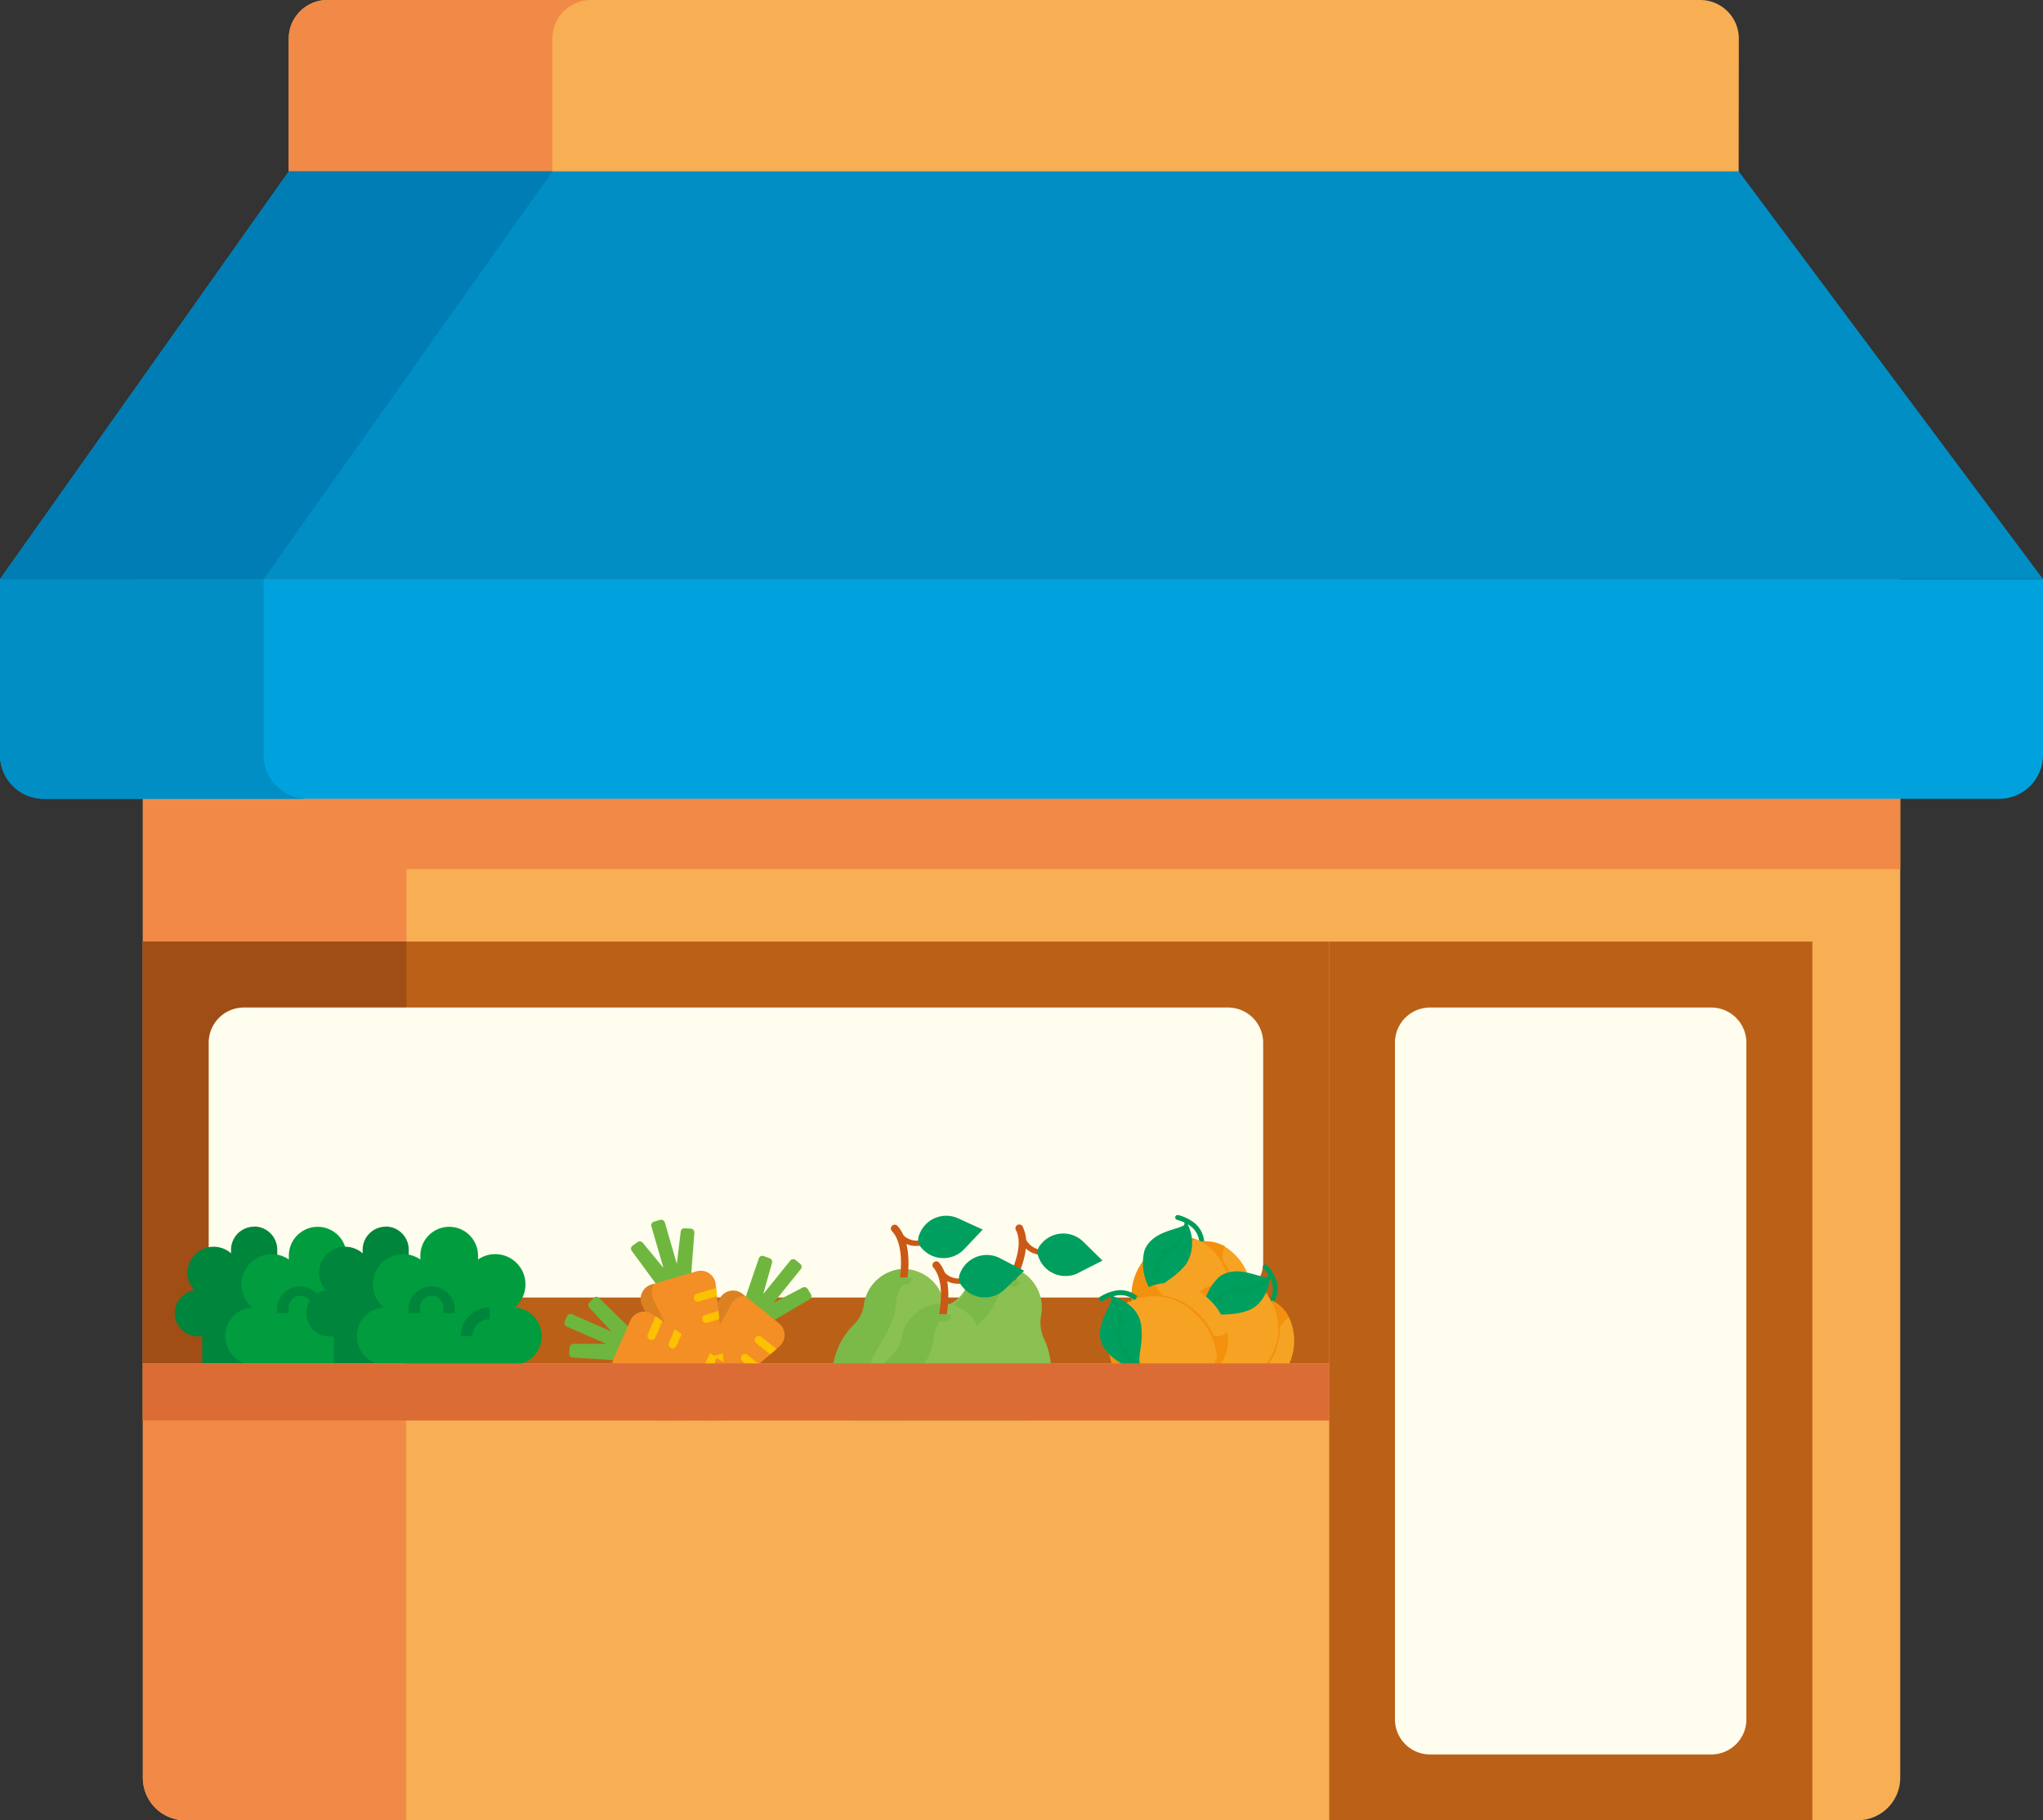 <svg xmlns="http://www.w3.org/2000/svg" xmlns:xlink="http://www.w3.org/1999/xlink" width="52.862" height="47.099" viewBox="0 0 52.862 47.099">
  <rect x="0" y="0" width="52.862" height="47.099" fill="#333333" stroke="none"/>
  <defs>
    <clipPath id="clip-path">
      <rect id="Rectangle_647" data-name="Rectangle 647" width="52.862" height="47.099" fill="none"/>
    </clipPath>
    <clipPath id="clip-path-3">
      <rect id="Rectangle_639" data-name="Rectangle 639" width="2.284" height="3.655" fill="none"/>
    </clipPath>
    <clipPath id="clip-path-4">
      <rect id="Rectangle_638" data-name="Rectangle 638" width="2.282" height="3.655" fill="none"/>
    </clipPath>
    <clipPath id="clip-path-5">
      <rect id="Rectangle_641" data-name="Rectangle 641" width="2.077" height="3.746" fill="none"/>
    </clipPath>
    <clipPath id="clip-path-6">
      <rect id="Rectangle_640" data-name="Rectangle 640" width="2.076" height="3.746" fill="none"/>
    </clipPath>
    <clipPath id="clip-path-7">
      <rect id="Rectangle_643" data-name="Rectangle 643" width="4" height="1.382" fill="none"/>
    </clipPath>
  </defs>
  <g id="Group_5757" data-name="Group 5757" clip-path="url(#clip-path)">
    <g id="Group_5756" data-name="Group 5756" transform="translate(0 0)">
      <g id="Group_5755" data-name="Group 5755" clip-path="url(#clip-path)">
        <path id="Path_27685" data-name="Path 27685" d="M47.764,4.548H10.249V1a1,1,0,0,1,1-1h35.52a1,1,0,0,1,1,1Z" transform="translate(-2.777 0)" fill="#f8ae53"/>
        <path id="Path_27686" data-name="Path 27686" d="M18.069,0H11.248a1,1,0,0,0-1,1v3.55h6.821V1a1,1,0,0,1,1-1" transform="translate(-2.777 0)" fill="#f18a47"/>
        <path id="Path_27687" data-name="Path 27687" d="M49.437,52.667H6.171a1.1,1.1,0,0,1-1.1-1.1V20.552H50.541V51.564a1.1,1.1,0,0,1-1.1,1.1" transform="translate(-1.373 -5.568)" fill="#f8ae53"/>
        <path id="Path_27688" data-name="Path 27688" d="M11.889,28.054H50.541v-7.5H5.068V51.564a1.1,1.1,0,0,0,1.1,1.1h5.718Z" transform="translate(-1.373 -5.568)" fill="#f18a47"/>
        <rect id="Rectangle_634" data-name="Rectangle 634" width="30.694" height="10.914" transform="translate(3.695 24.362)" fill="#ba6117"/>
        <rect id="Rectangle_635" data-name="Rectangle 635" width="6.821" height="10.914" transform="translate(3.695 24.362)" fill="#a04d16"/>
        <rect id="Rectangle_636" data-name="Rectangle 636" width="12.505" height="22.737" transform="translate(34.389 24.362)" fill="#ba6117"/>
        <path id="Path_27689" data-name="Path 27689" d="M51.725,26.236H1.137A1.137,1.137,0,0,1,0,25.1V20.552H52.862V25.1a1.137,1.137,0,0,1-1.137,1.137" transform="translate(0 -5.568)" fill="#00a2de"/>
        <path id="Path_27690" data-name="Path 27690" d="M7.473,6.081,0,16.631H52.862L44.988,6.081Z" transform="translate(0 -1.648)" fill="#008ec5"/>
        <path id="Path_27691" data-name="Path 27691" d="M49.506,54.171V36.664a.909.909,0,0,1,.908-.91h7.276a.91.91,0,0,1,.909.91V54.171a.909.909,0,0,1-.909.909H50.414a.909.909,0,0,1-.908-.909" transform="translate(-13.412 -9.686)" fill="#fffdee"/>
        <path id="Path_27692" data-name="Path 27692" d="M6.821,25.1V20.551H0V25.1a1.137,1.137,0,0,0,1.137,1.137H7.957A1.137,1.137,0,0,1,6.821,25.1" transform="translate(0 -5.568)" fill="#008ec5"/>
        <path id="Path_27693" data-name="Path 27693" d="M7.473,6.081,0,16.631H6.821l7.472-10.55Z" transform="translate(0 -1.648)" fill="#007db4"/>
        <path id="Path_27694" data-name="Path 27694" d="M7.406,42.348V36.664a.91.91,0,0,1,.909-.91H33.78a.91.91,0,0,1,.91.91v5.684a.91.91,0,0,1-.91.909H8.315a.909.909,0,0,1-.909-.909" transform="translate(-2.006 -9.686)" fill="#fffdee"/>
        <path id="Path_27695" data-name="Path 27695" d="M8.247,43.531a.6.6,0,0,0-.6.6v.09a.676.676,0,0,0-.952.957.6.6,0,0,0,.058,1.191H6.9v.746H8.843V44.127a.6.6,0,0,0-.6-.6" transform="translate(-1.669 -11.793)" fill="#00853c"/>
        <path id="Path_27696" data-name="Path 27696" d="M12.087,45.621l.046-.046a.782.782,0,0,0-1-1.194v-.1a.746.746,0,1,0-1.492,0v.1a.782.782,0,0,0-1,1.194l.046.046a.746.746,0,0,0,.06,1.49.148.148,0,0,1,.149.149V48.3h2.983V47.26a.148.148,0,0,1,.149-.149.746.746,0,0,0,.06-1.49" transform="translate(-2.167 -11.793)" fill="#009c3d"/>
        <path id="Path_27697" data-name="Path 27697" d="M11.034,46.323h-.3v-.149a.3.3,0,1,0-.6,0v.149h-.3v-.149a.6.6,0,0,1,1.194,0Z" transform="translate(-2.666 -12.348)" fill="#00853c"/>
        <path id="Path_27698" data-name="Path 27698" d="M11.98,47.141h-.3a.747.747,0,0,1,.746-.746v.3a.448.448,0,0,0-.448.448" transform="translate(-3.165 -12.569)" fill="#00853c"/>
        <path id="Path_27699" data-name="Path 27699" d="M12.917,43.531a.6.6,0,0,0-.6.6v.09a.676.676,0,0,0-.952.957.6.6,0,0,0,.057,1.191h.149v.746h1.939V44.127a.6.6,0,0,0-.6-.6" transform="translate(-2.934 -11.793)" fill="#00853c"/>
        <path id="Path_27700" data-name="Path 27700" d="M16.756,45.621l.046-.046a.782.782,0,0,0-1-1.194v-.1a.746.746,0,0,0-1.492,0v.1a.782.782,0,0,0-1,1.194l.046.046a.746.746,0,0,0,.061,1.49.148.148,0,0,1,.148.149V48.3h2.983V47.26a.148.148,0,0,1,.149-.149.746.746,0,0,0,.06-1.49" transform="translate(-3.433 -11.793)" fill="#009c3d"/>
        <path id="Path_27701" data-name="Path 27701" d="M15.7,46.323h-.3v-.149a.3.3,0,1,0-.6,0v.149h-.3v-.149a.6.6,0,0,1,1.194,0Z" transform="translate(-3.931 -12.348)" fill="#00853c"/>
        <path id="Path_27702" data-name="Path 27702" d="M16.65,47.141h-.3A.746.746,0,0,1,17.1,46.4v.3a.448.448,0,0,0-.448.448" transform="translate(-4.43 -12.569)" fill="#00853c"/>
        <path id="Path_27703" data-name="Path 27703" d="M33.26,47.806a1.692,1.692,0,0,1-1.872,1.648c-.048,0-.095,0-.142-.005a1.669,1.669,0,0,1-1.7-1.67,1.852,1.852,0,0,1,.553-1.3.916.916,0,0,0,.265-.531l0-.016a1.08,1.08,0,0,1,1.037-.9h.006a1.08,1.08,0,0,1,1.031.9v.008a1,1,0,0,0,.278.55,1.851,1.851,0,0,1,.542,1.312" transform="translate(-8.004 -12.2)" fill="#8bc053"/>
        <path id="Path_27704" data-name="Path 27704" d="M31.407,45.033l-.013.394a.634.634,0,0,0-.2.466c-.052.872-.731,1.183-.731,2.063a1.467,1.467,0,0,0,.781,1.492h0a1.669,1.669,0,0,1-1.7-1.67,1.854,1.854,0,0,1,.553-1.3.918.918,0,0,0,.265-.531l0-.016a1.078,1.078,0,0,1,1.037-.9Z" transform="translate(-8.004 -12.2)" fill="#7bba49"/>
        <path id="Path_27705" data-name="Path 27705" d="M31.939,44.97h-.017a.1.1,0,0,1-.079-.112c0-.009.15-.886-.216-1.251a.1.1,0,0,1,.137-.138c.437.437.277,1.382.27,1.422a.1.1,0,0,1-.1.08" transform="translate(-8.561 -11.768)" fill="#cb5816"/>
        <path id="Path_27706" data-name="Path 27706" d="M31.783,45.331c.058,0,.095,0,.129,0s.061,0,.089,0,.055,0,.089,0,.071,0,.129,0a.175.175,0,0,1-.071.137.241.241,0,0,1-.295,0,.177.177,0,0,1-.071-.137" transform="translate(-8.61 -12.279)" fill="#7bba49"/>
        <path id="Path_27707" data-name="Path 27707" d="M32.336,44.085a.61.61,0,0,1-.505-.242.071.071,0,0,1,.02-.1.071.071,0,0,1,.1.02.514.514,0,0,0,.585.149.071.071,0,0,1,.037.138.906.906,0,0,1-.235.034" transform="translate(-8.62 -11.848)" fill="#cb5816"/>
        <path id="Path_27708" data-name="Path 27708" d="M33.77,44.012l.484-.511-.64-.292a.741.741,0,0,0-1,.42l-.013.037a.3.3,0,0,0,.059.3l.026.028a.74.74,0,0,0,1.088.014" transform="translate(-8.826 -11.688)" fill="#009f5f"/>
        <path id="Path_27709" data-name="Path 27709" d="M35.816,48.237a1.692,1.692,0,0,1-2.318.922c-.044-.016-.088-.034-.132-.052a1.668,1.668,0,0,1-1.04-2.146,1.856,1.856,0,0,1,.957-1.035.914.914,0,0,0,.429-.41l.008-.014A1.079,1.079,0,0,1,35,45H35a1.08,1.08,0,0,1,.667,1.2v.007a1,1,0,0,0,.076.612,1.848,1.848,0,0,1,.069,1.417" transform="translate(-8.728 -12.176)" fill="#8bc053"/>
        <path id="Path_27710" data-name="Path 27710" d="M35,45.095l-.145.367a.637.637,0,0,0-.342.373c-.343.8-1.087.867-1.384,1.7a1.466,1.466,0,0,0,.233,1.668,1.669,1.669,0,0,1-1.041-2.146,1.853,1.853,0,0,1,.958-1.034.918.918,0,0,0,.429-.41l.007-.014a1.078,1.078,0,0,1,1.28-.5Z" transform="translate(-8.728 -12.201)" fill="#7bba49"/>
        <path id="Path_27711" data-name="Path 27711" d="M35.813,45.014l-.015-.007a.1.1,0,0,1-.036-.132c0-.008.44-.784.219-1.25a.1.1,0,1,1,.176-.083c.264.558-.206,1.394-.226,1.429a.1.1,0,0,1-.117.044" transform="translate(-9.685 -11.781)" fill="#cb5816"/>
        <path id="Path_27712" data-name="Path 27712" d="M35.637,45.294c.054.019.09.031.123.04s.058.018.085.027.052.02.082.033l.12.047a.176.176,0,0,1-.113.1.236.236,0,0,1-.155,0,.243.243,0,0,1-.122-.1.177.177,0,0,1-.02-.153" transform="translate(-9.652 -12.271)" fill="#7bba49"/>
        <path id="Path_27713" data-name="Path 27713" d="M36.572,44.311a.611.611,0,0,1-.394-.4.071.071,0,0,1,.139-.034.515.515,0,0,0,.5.338.071.071,0,1,1-.011.141.868.868,0,0,1-.233-.047" transform="translate(-9.8 -11.873)" fill="#cb5816"/>
        <path id="Path_27714" data-name="Path 27714" d="M37.873,44.794l.628-.319-.5-.491a.74.74,0,0,0-1.086.058l-.025.03a.3.3,0,0,0-.047.307l.015.036a.741.741,0,0,0,1.02.379" transform="translate(-9.974 -11.859)" fill="#009f5f"/>
        <path id="Path_27715" data-name="Path 27715" d="M34.464,49.12a1.692,1.692,0,0,1-1.954,1.55c-.048,0-.095-.007-.141-.012A1.669,1.669,0,0,1,30.754,48.9a1.856,1.856,0,0,1,.62-1.266.916.916,0,0,0,.292-.516l0-.016a1.078,1.078,0,0,1,1.081-.848h.006a1.079,1.079,0,0,1,.983.955v.007a1,1,0,0,0,.249.564,1.853,1.853,0,0,1,.474,1.338" transform="translate(-8.33 -12.531)" fill="#8bc053"/>
        <path id="Path_27716" data-name="Path 27716" d="M32.757,46.253l-.034.393a.637.637,0,0,0-.22.456c-.1.868-.791,1.143-.836,2.022a1.465,1.465,0,0,0,.7,1.531h0A1.669,1.669,0,0,1,30.755,48.9a1.851,1.851,0,0,1,.619-1.266.922.922,0,0,0,.293-.516l0-.016a1.078,1.078,0,0,1,1.082-.848Z" transform="translate(-8.331 -12.53)" fill="#7bba49"/>
        <path id="Path_27717" data-name="Path 27717" d="M33.341,46.28l-.017,0a.1.1,0,0,1-.073-.117c0-.009.2-.876-.151-1.261a.1.1,0,0,1,.144-.13c.414.459.2,1.394.2,1.434a.1.1,0,0,1-.1.075" transform="translate(-8.961 -12.12)" fill="#cb5816"/>
        <path id="Path_27718" data-name="Path 27718" d="M33.17,46.634c.057,0,.095,0,.129,0s.061,0,.089,0l.088.007c.034,0,.072.007.129.011a.173.173,0,0,1-.077.133.238.238,0,0,1-.15.042.235.235,0,0,1-.144-.058.176.176,0,0,1-.064-.141" transform="translate(-8.986 -12.634)" fill="#7bba49"/>
        <path id="Path_27719" data-name="Path 27719" d="M33.784,45.416a.611.611,0,0,1-.492-.268.071.071,0,1,1,.122-.073.514.514,0,0,0,.576.18.071.071,0,1,1,.031.139.871.871,0,0,1-.237.022" transform="translate(-9.017 -12.202)" fill="#cb5816"/>
        <path id="Path_27720" data-name="Path 27720" d="M35.21,45.43l.51-.486-.625-.325a.741.741,0,0,0-1.024.368l-.015.036a.3.3,0,0,0,.044.306l.025.031a.74.74,0,0,0,1.086.069" transform="translate(-9.22 -12.065)" fill="#009f5f"/>
        <path id="Path_27721" data-name="Path 27721" d="M43.93,45.4a1.541,1.541,0,0,1-.284.976,1.085,1.085,0,0,1-.827.466h-.065L42.7,45.5l-.061-1.443.056,0H42.7a1.018,1.018,0,0,1,.548.136A1.446,1.446,0,0,1,43.93,45.4" transform="translate(-11.551 -11.935)" fill="#f6a323"/>
        <path id="Path_27722" data-name="Path 27722" d="M42.7,45.5l-.061-1.443a.628.628,0,0,1,.066-.005,1.012,1.012,0,0,1,.547.136.664.664,0,0,0,.034.644c.182.378-.254.576-.585.669" transform="translate(-11.551 -11.935)" fill="#f3910e"/>
        <path id="Path_27723" data-name="Path 27723" d="M43.672,46.993a1.087,1.087,0,0,1-.827.466h-.065l-.047-1.121.607.35a.292.292,0,0,0,.331.3" transform="translate(-11.577 -12.554)" fill="#f3910e"/>
        <path id="Path_27724" data-name="Path 27724" d="M42.393,43.925a.063.063,0,0,1-.063-.065.558.558,0,0,0-.283-.491.972.972,0,0,0-.293-.126.064.064,0,0,1,.027-.125,1.1,1.1,0,0,1,.336.144.688.688,0,0,1,.34.6.064.064,0,0,1-.064.063" transform="translate(-11.298 -11.681)" fill="#009c57"/>
        <path id="Path_27725" data-name="Path 27725" d="M43.472,45.419a1.666,1.666,0,0,1-.661,1.422h-.056L42.7,45.5l-.061-1.444.056,0a1.665,1.665,0,0,1,.777,1.363" transform="translate(-11.551 -11.936)" fill="#f3910e"/>
        <path id="Path_27726" data-name="Path 27726" d="M42.741,45.386a1.746,1.746,0,0,1-.405,1.194.922.922,0,0,1-.6.354h-.012a1.5,1.5,0,0,1-.125-3.006h.011c.475-.009,1.093.634,1.127,1.458" transform="translate(-10.88 -11.901)" fill="#f6a323"/>
        <path id="Path_27727" data-name="Path 27727" d="M40.768,45.469a1.505,1.505,0,0,1,1.067-1.5.625.625,0,0,0-.22-.038H41.6a1.5,1.5,0,1,0,.125,3.006h.011a.639.639,0,0,0,.217-.056,1.506,1.506,0,0,1-1.188-1.409" transform="translate(-10.88 -11.901)" fill="#f3910e"/>
        <path id="Path_27728" data-name="Path 27728" d="M40.856,45.275a1.329,1.329,0,0,1-.261-1.175c.217-.55.975-.523,1.078-.7a.081.081,0,0,0,.01-.025h0a1.055,1.055,0,0,1-.007,1.078c-.359.455-.766.508-.82.826" transform="translate(-10.981 -11.75)" fill="#009f5f"/>
        <path id="Path_27729" data-name="Path 27729" d="M41.771,43.348a.043.043,0,0,0-.048.037.861.861,0,0,1-.389.652l-.047.039-.136.006a.042.042,0,0,0-.041.044.043.043,0,0,0,.044.041h.03a1.011,1.011,0,0,0-.152.182,1.1,1.1,0,0,0-.154.574.042.042,0,0,0,.042.044h0a.043.043,0,0,0,.041-.042,1.2,1.2,0,0,1,.042-.3l.02.035a.042.042,0,0,0,.039.022.044.044,0,0,0,.019-.006.043.043,0,0,0,.016-.058l-.058-.1a.758.758,0,0,1,.063-.121,1.179,1.179,0,0,1,.284-.289c.034-.028.069-.055.1-.085l0,.049a.043.043,0,0,0,.044.041.043.043,0,0,0,.041-.044l-.005-.125a.919.919,0,0,0,.236-.544.043.043,0,0,0-.037-.048" transform="translate(-11.074 -11.744)" fill="#009c57"/>
        <path id="Path_27730" data-name="Path 27730" d="M42.614,47.475a.926.926,0,0,1-.6.354h-.012a1.5,1.5,0,0,1-.82-.2l.181-.394a1.092,1.092,0,0,0,1.248.244" transform="translate(-11.157 -12.796)" fill="#f3910e"/>
        <rect id="Rectangle_637" data-name="Rectangle 637" width="6.821" height="1.477" transform="translate(3.695 35.276)" fill="#f09f1c"/>
        <path id="Path_27731" data-name="Path 27731" d="M44.958,47.979a1.539,1.539,0,0,1-.773.659,1.087,1.087,0,0,1-.946-.065l-.007,0-.047-.031.688-1.148.742-1.239c.017.008.034.018.05.027l.007,0a1.018,1.018,0,0,1,.383.414,1.446,1.446,0,0,1-.1,1.382" transform="translate(-11.699 -12.503)" fill="#f6a323"/>
        <path id="Path_27732" data-name="Path 27732" d="M44.128,47.39l.743-1.239.057.031a1.016,1.016,0,0,1,.383.414.664.664,0,0,0-.326.556c-.056.416-.529.342-.857.237" transform="translate(-11.955 -12.503)" fill="#f3910e"/>
        <path id="Path_27733" data-name="Path 27733" d="M44.185,49.167a1.089,1.089,0,0,1-.947-.065l-.055-.035h0l.577-.962.316.626a.292.292,0,0,0,.109.436" transform="translate(-11.699 -13.032)" fill="#f3910e"/>
        <path id="Path_27734" data-name="Path 27734" d="M45,45.91a.064.064,0,0,1-.018-.089.56.56,0,0,0,.034-.566,1,1,0,0,0-.176-.267.064.064,0,1,1,.091-.09,1.091,1.091,0,0,1,.2.3.689.689,0,0,1-.045.689A.064.064,0,0,1,45,45.91" transform="translate(-12.143 -12.159)" fill="#009c57"/>
        <path id="Path_27735" data-name="Path 27735" d="M44.565,47.743a1.664,1.664,0,0,1-1.334.825l-.047-.031.688-1.148.743-1.239.049.027a1.666,1.666,0,0,1-.1,1.565" transform="translate(-11.699 -12.503)" fill="#f3910e"/>
        <path id="Path_27736" data-name="Path 27736" d="M44.106,47.528a1.748,1.748,0,0,1-.994.774.919.919,0,0,1-.693-.032l-.01-.006a1.5,1.5,0,0,1,1.547-2.58l.009.006a1.455,1.455,0,0,1,.141,1.838" transform="translate(-11.291 -12.319)" fill="#f6a323"/>
        <path id="Path_27737" data-name="Path 27737" d="M42.41,46.512a1.506,1.506,0,0,1,1.717-.669.618.618,0,0,0-.163-.152l-.009-.006a1.5,1.5,0,0,0-1.547,2.58l.01.006a.641.641,0,0,0,.211.072,1.505,1.505,0,0,1-.219-1.83" transform="translate(-11.291 -12.319)" fill="#f3910e"/>
        <path id="Path_27738" data-name="Path 27738" d="M42.7,46.374a1.327,1.327,0,0,1,.427-1.125c.484-.34,1.1.1,1.287.005a.085.085,0,0,0,.023-.016c0,.022-.056.716-.6.9s-.919,0-1.139.24" transform="translate(-11.567 -12.223)" fill="#009f5f"/>
        <path id="Path_27739" data-name="Path 27739" d="M44.489,45.256a.044.044,0,0,0-.061,0,.861.861,0,0,1-.683.331l-.061.006-.117-.07a.042.042,0,0,0-.058.015.043.043,0,0,0,.015.059l.026.015a.948.948,0,0,0-.227.069,1.106,1.106,0,0,0-.444.394.044.044,0,0,0,.011.06h0a.044.044,0,0,0,.057-.012,1.247,1.247,0,0,1,.2-.229l0,.04a.042.042,0,0,0,.02.039.037.037,0,0,0,.02.006.043.043,0,0,0,.045-.04l.007-.115a.846.846,0,0,1,.119-.067,1.219,1.219,0,0,1,.4-.086l.132-.015-.026.042a.043.043,0,0,0,.015.058.043.043,0,0,0,.059-.015L44,45.641a.91.91,0,0,0,.5-.324.042.042,0,0,0,0-.061" transform="translate(-11.614 -12.258)" fill="#009c57"/>
        <path id="Path_27740" data-name="Path 27740" d="M43.17,49.025a.924.924,0,0,1-.693-.032l-.009-.006a1.506,1.506,0,0,1-.574-.62l.367-.23s.163.844.909.889" transform="translate(-11.349 -13.041)" fill="#f3910e"/>
        <path id="Path_27741" data-name="Path 27741" d="M42.158,45.91a1.539,1.539,0,0,1,.511.877,1.086,1.086,0,0,1-.232.92l-.006.007c-.012.015-.026.028-.039.042l-1.008-.881L40.3,45.923c.012-.015.023-.03.036-.044l.006-.007a1.01,1.01,0,0,1,.475-.3,1.442,1.442,0,0,1,1.343.34" transform="translate(-10.917 -12.332)" fill="#f6a323"/>
        <path id="Path_27742" data-name="Path 27742" d="M41.385,46.892,40.3,45.941l.041-.05a1.023,1.023,0,0,1,.476-.3.665.665,0,0,0,.489.42c.4.129.242.581.081.885" transform="translate(-10.917 -12.35)" fill="#f3910e"/>
        <path id="Path_27743" data-name="Path 27743" d="M43.134,47.258a1.087,1.087,0,0,1-.232.92c-.015.017-.029.032-.044.047h0l-.844-.739.672-.2a.292.292,0,0,0,.448-.03" transform="translate(-11.382 -12.803)" fill="#f3910e"/>
        <path id="Path_27744" data-name="Path 27744" d="M40.039,46.073a.064.064,0,0,1-.09,0,.56.56,0,0,0-.551-.134.965.965,0,0,0-.293.125.064.064,0,1,1-.073-.106,1.11,1.11,0,0,1,.336-.144.688.688,0,0,1,.67.167.064.064,0,0,1,0,.09" transform="translate(-10.567 -12.406)" fill="#009c57"/>
        <path id="Path_27745" data-name="Path 27745" d="M41.856,46.367a1.666,1.666,0,0,1,.575,1.459c-.012.014-.026.028-.039.041h0l-1.007-.881L40.3,46.035a.52.52,0,0,1,.036-.044,1.663,1.663,0,0,1,1.522.375" transform="translate(-10.917 -12.444)" fill="#f3910e"/>
        <path id="Path_27746" data-name="Path 27746" d="M41.559,46.428a1.75,1.75,0,0,1,.585,1.116.918.918,0,0,1-.155.676l-.007.009a1.5,1.5,0,1,1-2.264-1.981l.007-.008a1.455,1.455,0,0,1,1.834.188" transform="translate(-10.659 -12.461)" fill="#f6a323"/>
        <path id="Path_27747" data-name="Path 27747" d="M40.258,47.957a1.5,1.5,0,0,1-.354-1.809.636.636,0,0,0-.179.133l-.007.009a1.5,1.5,0,1,0,2.265,1.98l.007-.008a.641.641,0,0,0,.108-.2,1.505,1.505,0,0,1-1.839-.11" transform="translate(-10.659 -12.502)" fill="#f3910e"/>
        <path id="Path_27748" data-name="Path 27748" d="M40.135,47.891a1.328,1.328,0,0,1-1.032-.62c-.249-.537.292-1.067.234-1.266a.092.092,0,0,0-.012-.024h0c.021.005.694.182.776.747s-.16.906.034,1.164" transform="translate(-10.576 -12.457)" fill="#009f5f"/>
        <path id="Path_27749" data-name="Path 27749" d="M39.405,45.966a.042.042,0,0,0-.006.06.866.866,0,0,1,.2.732c0,.02,0,.041-.005.061l-.09.1a.042.042,0,0,0,0,.06.043.043,0,0,0,.061,0l.02-.023a.984.984,0,0,0,.028.235,1.093,1.093,0,0,0,.31.507.042.042,0,0,0,.06,0l0,0a.043.043,0,0,0,0-.058,1.28,1.28,0,0,1-.19-.237l.039.009a.043.043,0,0,0,.042-.014.037.037,0,0,0,.009-.018.043.043,0,0,0-.031-.052l-.112-.028a.725.725,0,0,1-.044-.128,1.2,1.2,0,0,1-.015-.405c0-.044.008-.087.009-.133l.037.032a.042.042,0,0,0,.06,0,.043.043,0,0,0,0-.061l-.094-.082a.907.907,0,0,0-.231-.546.044.044,0,0,0-.061-.007" transform="translate(-10.671 -12.45)" fill="#009c57"/>
        <path id="Path_27750" data-name="Path 27750" d="M42.8,48.12a.921.921,0,0,1-.155.677l-.007.008a1.5,1.5,0,0,1-.712.454l-.161-.4s.86-.011,1.036-.736" transform="translate(-11.314 -13.036)" fill="#f3910e"/>
        <path id="Path_27751" data-name="Path 27751" d="M27.875,44.774l-.122-.1a.1.1,0,0,0-.137.015l-.7.868.228-.812a.1.1,0,0,0-.033-.1.1.1,0,0,0-.028-.016l-.152-.055a.1.1,0,0,0-.076,0,.1.1,0,0,0-.051.056l-.343,1,.737.6.918-.537a.1.1,0,0,0,.045-.061.1.1,0,0,0-.012-.075l-.085-.136a.093.093,0,0,0-.021-.023.1.1,0,0,0-.107-.011l-.748.392.7-.868a.1.1,0,0,0-.014-.138" transform="translate(-7.168 -12.074)" fill="#6fb63e"/>
        <path id="Path_27752" data-name="Path 27752" d="M23.468,49.408a.392.392,0,0,0,.5-.008l2.51-2.152a.393.393,0,0,0,.137-.3.385.385,0,0,0-.144-.3l-.943-.763a.392.392,0,0,0-.59.119l-1.584,2.9a.39.39,0,0,0,.1.491Z" transform="translate(-6.314 -12.408)" fill="#f38f25"/>
        <g id="Group_5744" data-name="Group 5744" transform="translate(16.993 33.391)" opacity="0.1">
          <g id="Group_5743" data-name="Group 5743">
            <g id="Group_5742" data-name="Group 5742" clip-path="url(#clip-path-3)">
              <g id="Group_5741" data-name="Group 5741" transform="translate(0.001)">
                <g id="Group_5740" data-name="Group 5740" clip-path="url(#clip-path-4)">
                  <path id="Path_27753" data-name="Path 27753" d="M23.468,49.408a.392.392,0,0,0,.071.045.411.411,0,0,1,.042-.275l1.654-3.029a.412.412,0,0,1,.28-.206.437.437,0,0,1,.075-.007l-.062-.05a.392.392,0,0,0-.59.119l-1.584,2.9a.39.39,0,0,0,.1.491Z" transform="translate(-23.308 -45.798)" fill="#020203"/>
                </g>
              </g>
            </g>
          </g>
        </g>
        <path id="Path_27754" data-name="Path 27754" d="M26.954,47.43a.106.106,0,0,0-.132.166l.362.29.164-.141Z" transform="translate(-7.256 -12.843)" fill="#fcc100"/>
        <path id="Path_27755" data-name="Path 27755" d="M26.468,48.074a.106.106,0,0,0-.133.166l.263.211.163-.14Z" transform="translate(-7.124 -13.018)" fill="#fcc100"/>
        <path id="Path_27756" data-name="Path 27756" d="M25.117,47.6a.106.106,0,0,0,.13-.006l.018-.019a.106.106,0,0,0-.026-.148l-.338-.239-.1.187Z" transform="translate(-6.719 -12.784)" fill="#fcc100"/>
        <path id="Path_27757" data-name="Path 27757" d="M25.226,48.97a.106.106,0,0,0-.134.164l.335.273.163-.14Z" transform="translate(-6.787 -13.26)" fill="#fcc100"/>
        <path id="Path_27758" data-name="Path 27758" d="M23.914,49.592a.106.106,0,0,0,.133,0,.081.081,0,0,0,.015-.016.1.1,0,0,0-.02-.148l-.255-.2-.1.189Z" transform="translate(-6.417 -13.336)" fill="#fcc100"/>
        <path id="Path_27759" data-name="Path 27759" d="M23.137,43.293l-.15.044a.1.1,0,0,0-.066.122l.311,1.072-.537-.651a.1.1,0,0,0-.1-.031.086.086,0,0,0-.028.014l-.132.093a.1.1,0,0,0-.04.064.1.1,0,0,0,.018.074l.628.853.91-.265.082-1.06a.1.1,0,0,0-.093-.106l-.16-.007a.1.1,0,0,0-.032,0,.1.1,0,0,0-.069.082l-.1.838-.311-1.073a.1.1,0,0,0-.121-.066" transform="translate(-6.066 -11.728)" fill="#6fb63e"/>
        <path id="Path_27760" data-name="Path 27760" d="M24.734,49.154a.391.391,0,0,0,.279-.416l-.334-3.29a.394.394,0,0,0-.171-.286.389.389,0,0,0-.327-.051l-1.164.34a.391.391,0,0,0-.239.552l1.479,2.956a.39.39,0,0,0,.458.2Z" transform="translate(-6.159 -12.217)" fill="#f38f25"/>
        <g id="Group_5749" data-name="Group 5749" transform="translate(16.576 33.212)" opacity="0.1">
          <g id="Group_5748" data-name="Group 5748">
            <g id="Group_5747" data-name="Group 5747" clip-path="url(#clip-path-5)">
              <g id="Group_5746" data-name="Group 5746" transform="translate(0 0)">
                <g id="Group_5745" data-name="Group 5745" clip-path="url(#clip-path-6)">
                  <path id="Path_27761" data-name="Path 27761" d="M24.734,49.278a.392.392,0,0,0,.078-.033.408.408,0,0,1-.2-.192l-1.544-3.087a.407.407,0,0,1-.009-.347.391.391,0,0,1,.036-.066l-.077.023a.391.391,0,0,0-.239.552l1.479,2.956a.39.39,0,0,0,.458.2Z" transform="translate(-22.736 -45.553)" fill="#020203"/>
                </g>
              </g>
            </g>
          </g>
        </g>
        <path id="Path_27762" data-name="Path 27762" d="M24.722,45.853a.106.106,0,1,0,.061.2l.445-.133-.022-.215Z" transform="translate(-6.677 -12.383)" fill="#fcc100"/>
        <path id="Path_27763" data-name="Path 27763" d="M24.973,46.634a.106.106,0,0,0,.06.2l.324-.1-.022-.214Z" transform="translate(-6.745 -12.605)" fill="#fcc100"/>
        <path id="Path_27764" data-name="Path 27764" d="M23.818,47.474a.105.105,0,0,0,.069-.11.108.108,0,0,0-.006-.026.1.1,0,0,0-.136-.063l-.389.141.1.19Z" transform="translate(-6.328 -12.806)" fill="#fcc100"/>
        <path id="Path_27765" data-name="Path 27765" d="M25,48.157a.106.106,0,1,0,.058.2l.416-.119-.021-.214Z" transform="translate(-6.752 -13.011)" fill="#fcc100"/>
        <path id="Path_27766" data-name="Path 27766" d="M24.768,49.615a.106.106,0,0,0,.074-.112.116.116,0,0,0,0-.022.106.106,0,0,0-.133-.069l-.307.1.1.192Z" transform="translate(-6.609 -13.385)" fill="#fcc100"/>
        <path id="Path_27767" data-name="Path 27767" d="M20.1,46.514l-.063.143a.1.1,0,0,0,.051.129l1.023.448-.844,0a.1.1,0,0,0-.09.058.105.105,0,0,0-.008.031l-.013.161a.1.1,0,0,0,.092.106l1.058.066.379-.868-.761-.743a.1.1,0,0,0-.071-.028.094.094,0,0,0-.069.032l-.109.117a.1.1,0,0,0-.017.027.1.1,0,0,0,.018.106l.575.618-1.022-.449a.1.1,0,0,0-.129.05" transform="translate(-5.427 -12.465)" fill="#6fb63e"/>
        <path id="Path_27768" data-name="Path 27768" d="M25.628,48.949a.391.391,0,0,0-.14-.48l-2.739-1.853a.393.393,0,0,0-.328-.052.389.389,0,0,0-.249.218l-.486,1.111a.393.393,0,0,0,.27.538l3.217.76a.391.391,0,0,0,.448-.223Z" transform="translate(-5.866 -12.611)" fill="#f38f25"/>
        <g id="Group_5754" data-name="Group 5754" transform="translate(15.787 35.209)" opacity="0.1">
          <g id="Group_5753" data-name="Group 5753">
            <g id="Group_5752" data-name="Group 5752" clip-path="url(#clip-path-7)">
              <g id="Group_5751" data-name="Group 5751">
                <g id="Group_5750" data-name="Group 5750" clip-path="url(#clip-path-7)">
                  <path id="Path_27769" data-name="Path 27769" d="M25.628,49.422a.369.369,0,0,0,.025-.081.4.4,0,0,1-.276.031l-3.359-.793a.411.411,0,0,1-.273-.216.482.482,0,0,1-.028-.07l-.031.072a.393.393,0,0,0,.27.538l3.217.76a.391.391,0,0,0,.448-.223Z" transform="translate(-21.653 -48.292)" fill="#020203"/>
                </g>
              </g>
            </g>
          </g>
        </g>
        <path id="Path_27770" data-name="Path 27770" d="M22.987,47.178a.106.106,0,1,0,.195.084l.184-.427-.179-.121Z" transform="translate(-6.225 -12.656)" fill="#fcc100"/>
        <path id="Path_27771" data-name="Path 27771" d="M23.737,47.52a.106.106,0,0,0,.195.085l.134-.309-.179-.121Z" transform="translate(-6.428 -12.78)" fill="#fcc100"/>
        <path id="Path_27772" data-name="Path 27772" d="M23.637,48.934a.106.106,0,0,0-.04-.124.116.116,0,0,0-.023-.012.105.105,0,0,0-.136.063l-.141.389.208.049Z" transform="translate(-6.311 -13.219)" fill="#fcc100"/>
        <path id="Path_27773" data-name="Path 27773" d="M24.93,48.449a.105.105,0,0,0,.054.14.107.107,0,0,0,.14-.054l.175-.4-.179-.12Z" transform="translate(-6.751 -13.009)" fill="#fcc100"/>
        <path id="Path_27774" data-name="Path 27774" d="M25.877,49.6a.105.105,0,0,0-.039-.128.1.1,0,0,0-.019-.011.107.107,0,0,0-.139.058l-.122.3.209.05Z" transform="translate(-6.924 -13.399)" fill="#fcc100"/>
        <rect id="Rectangle_644" data-name="Rectangle 644" width="23.873" height="10.346" transform="translate(10.516 36.753)" fill="#f8ae53"/>
        <rect id="Rectangle_645" data-name="Rectangle 645" width="30.694" height="1.478" transform="translate(3.695 35.276)" fill="#dc6c36"/>
      </g>
    </g>
  </g>
</svg>
